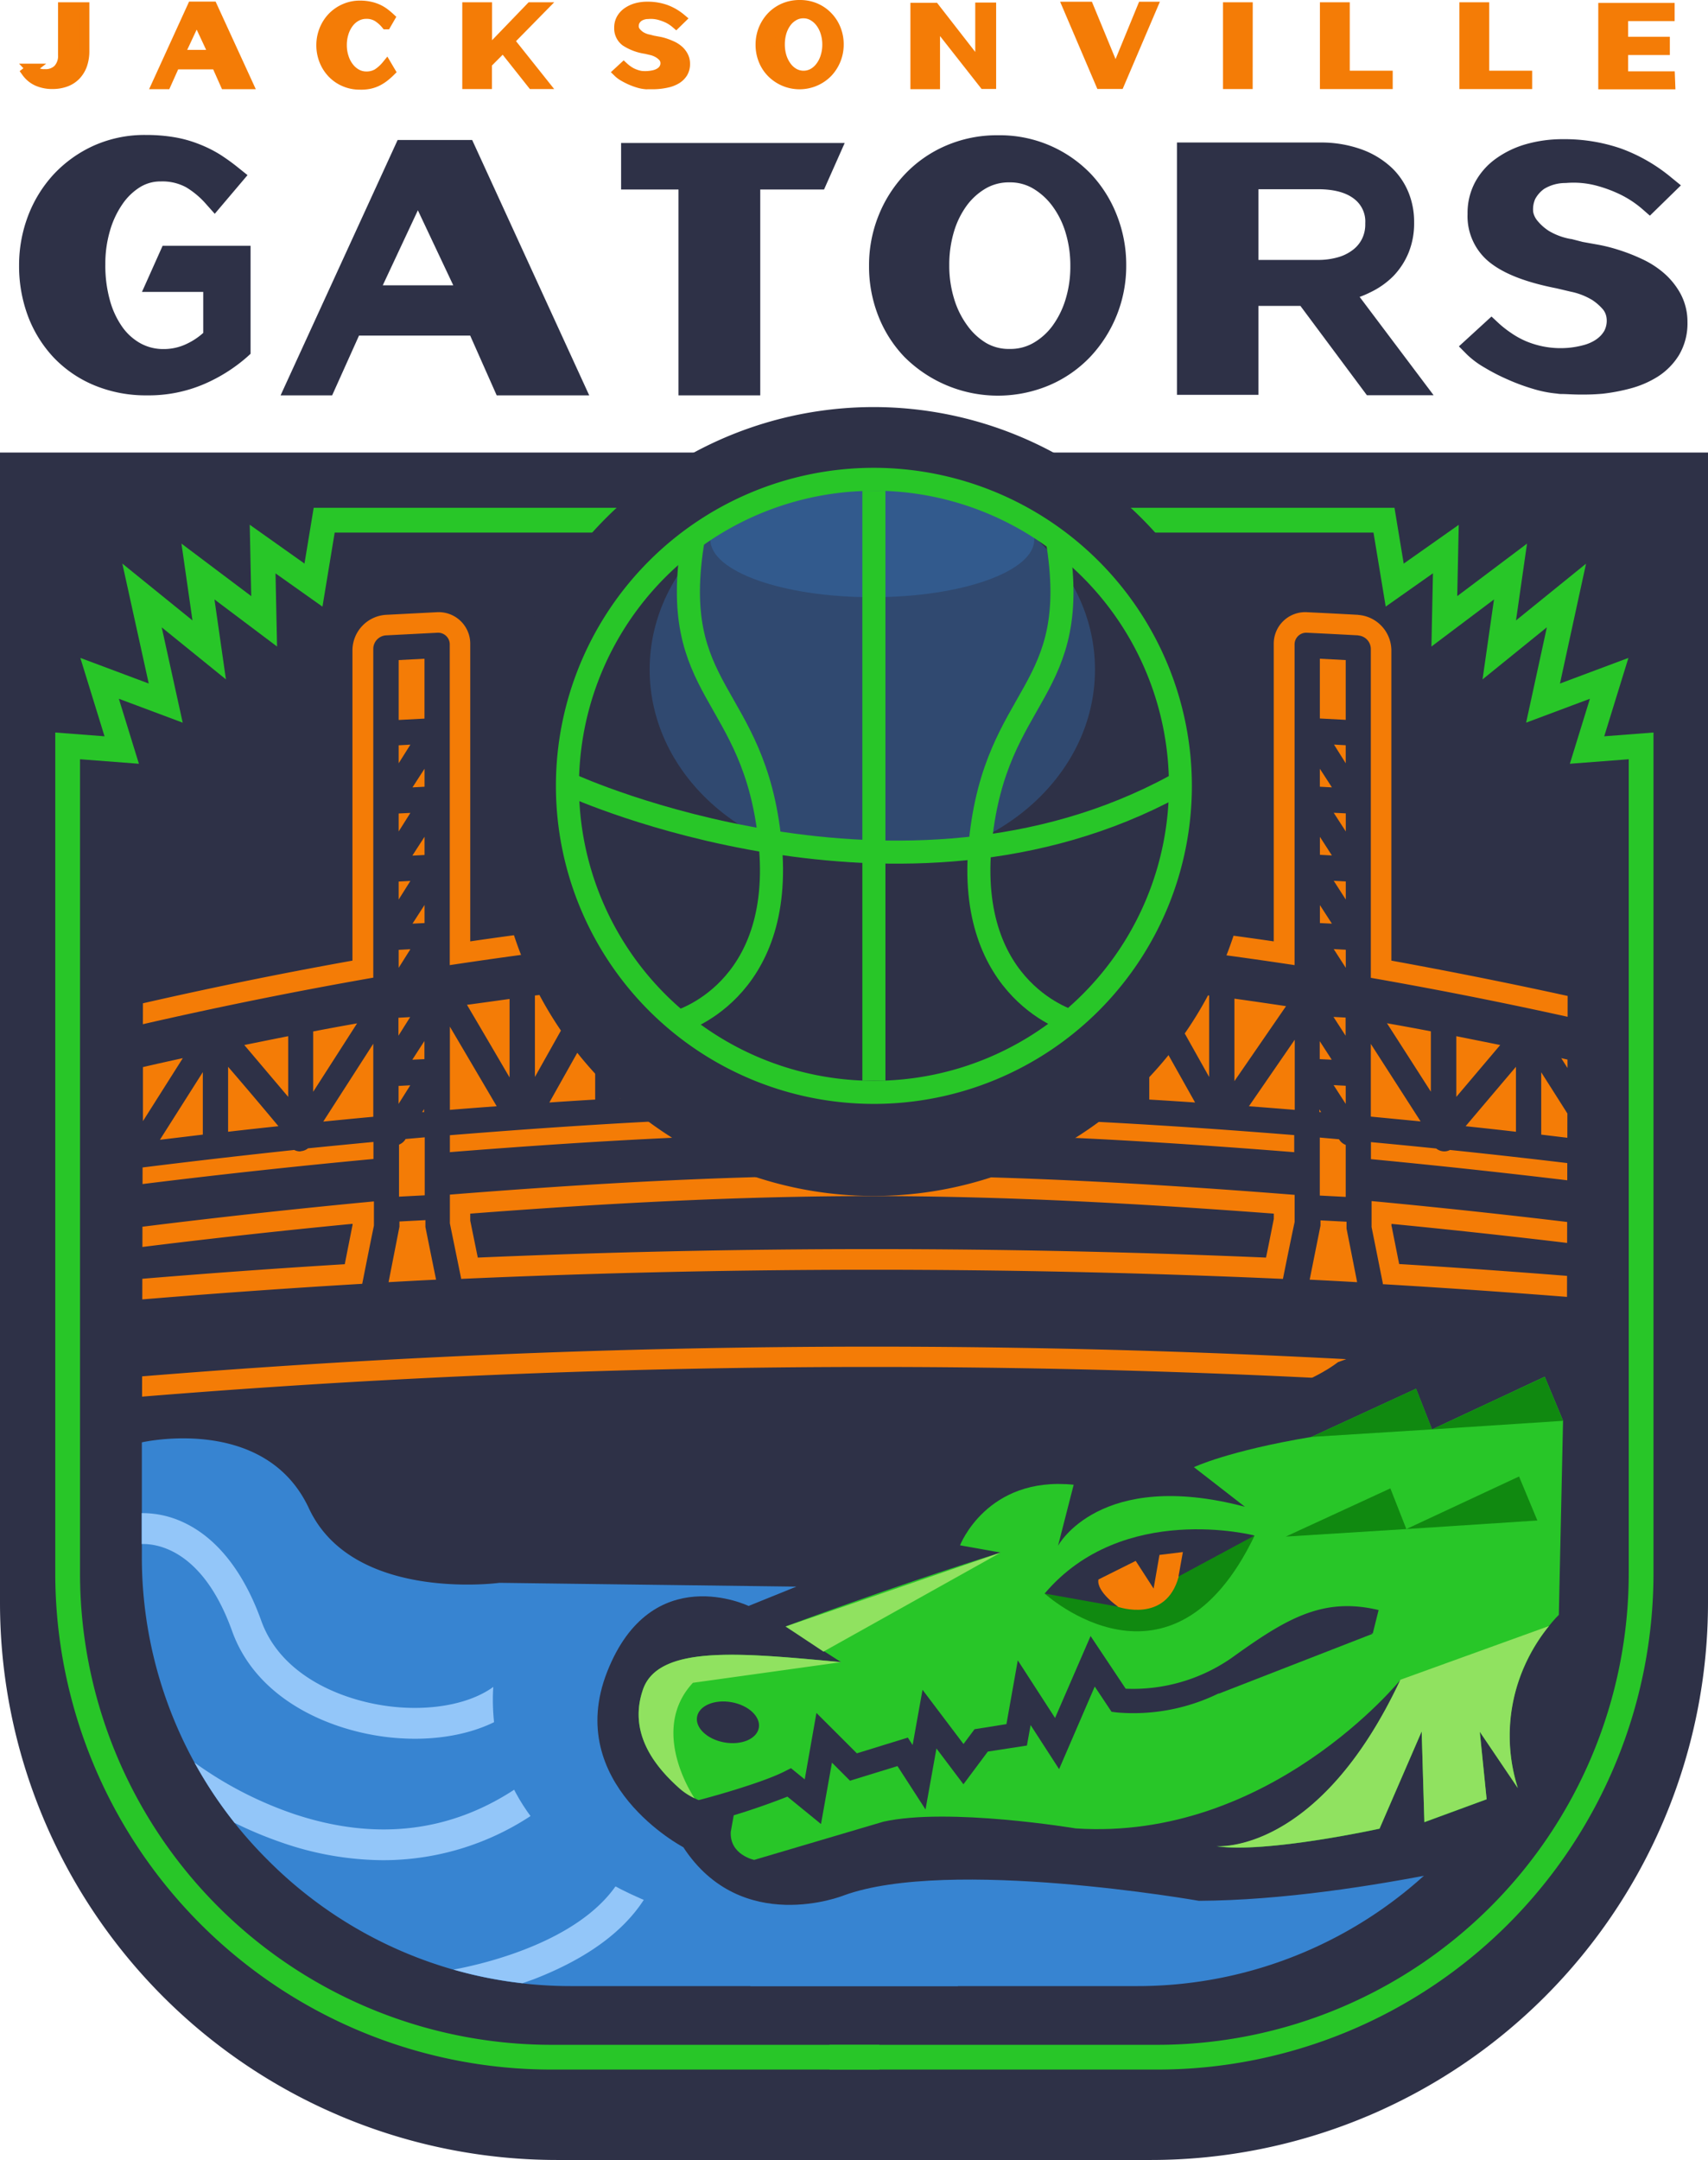 <svg xmlns="http://www.w3.org/2000/svg" id="Layer_1" width="291.88" height="369.051" data-name="Layer 1" version="1.1"><defs id="defs7"><clipPath id="clip-path"><path id="path4" d="M618.16 282.82H374.7l-.36 163.73a73.54 73.54 0 0 0 73.52 73.52h96.43a73.54 73.54 0 0 0 73.52-73.52z" style="fill:none"/></clipPath><style id="style2">.cls-17,.cls-6{fill:none}.cls-5{fill:#2e3147}.cls-17,.cls-6{stroke:#28c628}.cls-11,.cls-17,.cls-6{stroke-miterlimit:10}.cls-6{stroke-width:4.23px}.cls-11,.cls-8{fill:#f47c06}.cls-16,.cls-9{fill:#3784d1}.cls-10{fill:#93c6f9}.cls-11{stroke:#f47c06;stroke-width:1.76px}.cls-13{fill:#28c628}.cls-14{fill:#108910}.cls-15{fill:#90e260}.cls-16{opacity:.3}.cls-17{stroke-width:3.94px}</style></defs><path id="path183" d="M14.11 77.32h277.77v190.53a95.21 95.21 0 0 1-95.21 95.2H95.21A95.21 95.21 0 0 1 0 267.85V77.32z" class="cls-5" style="fill:#2e3147"/><path id="path185" d="M14.11 83.27h277.77v190.57a95.22 95.22 0 0 1-95.21 95.21H95.21A95.22 95.22 0 0 1 0 273.84V83.27z" class="cls-5" style="fill:#2e3147"/><path id="path187" d="M148.88 88.88H55.4l-1.83 11.09-8.69-6.16.26 12.35-11.31-8.51 1.92 13.39-11.48-9.3 4.05 18.39-11.3-4.23 3.78 12.25-9.24-.71v141.35a82.71 82.71 0 0 0 82.7 82.7h56" class="cls-6" style="fill:none;stroke:#28c628;stroke-width:4.23px;stroke-miterlimit:10"/><g id="g193" clip-path="url(#clip-path)" style="clip-path:url(#clip-path)" transform="translate(-350.12 -180.73)"><path id="path189" d="M295.46 426.13a7.17 7.17 0 0 1-8.25-7.15c.11-4.31 3.61-8.93 8.25-9.43q14.7-2 29.43-3.69v-6.7c-3.66.42-5.49.64-9.14 1.08a4.65 4.65 0 0 1-5.36-4.71 6.25 6.25 0 0 1 5.36-6l5.39-.65q5.06-10.72 10.12-21.46a6.27 6.27 0 0 1 3.84-3.31 772.15 772.15 0 0 1 77-17.74v-54.64a4.2 4.2 0 0 1 3.92-4.14c3.5-.19 5.25-.29 8.74-.46a3.71 3.71 0 0 1 3.93 3.74v52.73c23.3-3.44 46.84-6 70.42-6s47.11 2.53 70.43 6v-52.78a3.71 3.71 0 0 1 3.93-3.74c3.5.17 5.25.27 8.74.46a4.21 4.21 0 0 1 3.93 4.14v54.64a771.13 771.13 0 0 1 77 17.74 6.27 6.27 0 0 1 3.84 3.31q5.07 10.72 10.13 21.46l5.39.65a6.26 6.26 0 0 1 5.36 6 4.65 4.65 0 0 1-5.36 4.71c-3.66-.44-5.49-.66-9.14-1.08v6.7q14.73 1.72 29.43 3.69c4.34.81 8.31 4.84 8.24 9.43a7.21 7.21 0 0 1-8.24 7.15 1534.8 1534.8 0 0 0-407.33.05zm367.19-21.48v-7.22q-38.1-5.9-76.5-9.53v2.45c.64 3.22 1 4.83 1.61 8q37.52 2.32 74.89 6.3zM579.76 398c-.54-2.71-.8-4.06-1.34-6.77l-1.16-.06-1.33 6.63zm-11.83-.59 1.65-8.16v-2.75c-23.43-1.82-46.93-3.15-70.44-3.17-23.51-.02-47 1.35-70.42 3.17v3c.65 3.15 1 4.73 1.61 7.88q68.79-3.02 137.6-.01zm-145.6.39c-.53-2.65-.8-4-1.34-6.63l-1.16.06c-.53 2.71-.8 4.06-1.33 6.77zm-11.83.65 1.65-8.34v-2.21q-38.38 3.68-76.53 9.53v7.22q37.38-3.99 74.88-6.24zm167.82-15.07v-6.1l-.23-.21-.68-.06v6.32zm-157.43 0V377l-.7.07-.21.18v6.13zM645.76 377l-1.42-1.55v1.35zm-293.24 0 1.41-.2v-1.35zm9.25-1.29 1-.13c-.39-.34-.58-.52-1-.87zm274.74 0v-1l-1 .87zm-255.65-2.44L383 373v-3.15zm236.56 0-2.16-3.4V373zm-226.56-1.16 3.28-.36-3.28-3.87zm216.55 0v-4.23l-3.28 3.87zm-198.64-1.88 3.38-.32V365zm180.74 0-3.36-5.23v4.9zm-19.93-1.77v-4.34l-2.83 4.11zm-140.86 0 3.24-.26c-1.29-2.2-1.94-3.31-3.24-5.51zm18.28-1.33 3-.19v-5.09zm104.19 0-3-5.28v5.09zm-10.83-.64v-4.87l-2.75 4.73zm-82.53 0 2.75-.14-2.75-4.73zm64.19-.8-2.95-5.93v5.83zm-45.84 0 2.95-.1v-5.83zm10.81-.3 2.85-.05-2.84-5.66zm19.18-.08 5 .08v-8.07a470.23 470.23 0 0 1-4.96 7.99zm123.6 4.41 3-2.74-3-.72zm-261.34 0v-3.46c-1 .23-2 .48-3 .72zm-21.23 2 .11-.12h-.11zm303.8 0v-.09h-.11zm-274.73-5.4 1.39-2.2-1.39.32zm245.65 0v-1.88l-1.38-.31zm-21.25-3.08 2.41-2.85-2.41-.48zm-203.14 0v-3.34l-2.42.48zm165.27-3.47c1.58-2.31 2.38-3.46 4-5.76l-4-.57zm-157.42 1.56c.85-1.34 1.28-2 2.13-3.33l-2.13.39zm187.44 0v-2.94l-2.14-.39zm-91.25-3.48 5.87-9.34c-2-.05-4-.09-5.87-.1zm-58.27.15c1.35-2.42 2-3.63 3.39-6.05l-3.39.42zm90.39-.63 4-6.95-4-.37zm-98.26.94v-4.87l-2.63.38zm29.16-.94V350l-4 .37zM555 358v-5.63l-3.4-.42zm-82.53-2.27 3.25-6.53-3.25.22zm53.38 0v-6.31l-3.25-.22zm-32.08-.23v-7.06l-3.51.08c1.38 2.78 2.08 4.18 3.49 6.97zm84.55-53.61v-6.7h-.88v6.7zm-157.43 0v-6.7H420v6.7z" class="cls-5" style="fill:#2e3147"/><path id="path191" d="M582.22 289.31a2.32 2.32 0 0 1 2.16 2.28v56.21a771.71 771.71 0 0 1 78.48 18 4.18 4.18 0 0 1 2.58 2.22q5.31 11.25 10.61 22.49l6.48.77a4.2 4.2 0 0 1 3.6 4.06 3.13 3.13 0 0 1-3.6 3.17q-5.44-.66-10.9-1.29v10.23q15.61 1.8 31.19 3.9a7.76 7.76 0 0 1 6.49 7.41 5.55 5.55 0 0 1-6.49 5.63 1534.8 1534.8 0 0 0-407.36 0 5.55 5.55 0 0 1-6.5-5.63 7.76 7.76 0 0 1 6.5-7.41q15.57-2.1 31.19-3.9v-10.26q-5.46.63-10.9 1.29a3.13 3.13 0 0 1-3.61-3.17 4.21 4.21 0 0 1 3.61-4.06l6.47-.77q5.29-11.25 10.61-22.49a4.22 4.22 0 0 1 2.59-2.22 774.64 774.64 0 0 1 78.49-18v-56.2a2.32 2.32 0 0 1 2.16-2.28l8.74-.45a2 2 0 0 1 2.17 2.05v54.74c23.87-3.6 48-6.29 72.18-6.26 24.18.03 48.3 2.65 72.19 6.26v-54.74a2 2 0 0 1 2.16-2.05c3.5.17 5.25.26 8.74.45m-6.58 14.2 4.42.23v-10.21l-4.42-.23v10.23m-157.42.23 4.41-.23v-10.23l-4.41.23v10.23m161.84 7.4v-3.08l-2-.11 2 3.19m-161.84 0 2-3.18-2 .11v3.07m2.36 4.12 2.06-.11v-3.07c-.83 1.27-1.24 1.91-2.06 3.18m155.06-.11 2.06.11c-.82-1.27-1.23-1.91-2.06-3.18v3.07m4.43 7.64v-3.09l-2.06-.1 2.06 3.19m-161.85 0 2-3.17-2 .1v3.07m2.36 4.13 2.06-.11v-3.11c-.82 1.27-1.24 1.91-2.06 3.19m155.07-.11 2.05.11-2.05-3.18v3.07m4.42 7.64v-3.09l-2.06-.11 2.06 3.2m-161.85 0 2-3.18-2 .11v3.07m2.36 4.12 2.06-.1v-3.09l-2.06 3.19m155.07-.1 2.05.1-2.05-3.17v3.07m4.42 7.64V343l-2.06-.11 2.06 3.2m-161.85 0 2-3.18-2 .11V346m81.6 18q5.37-8.58 10.78-17.16c-3.59-.13-7.19-.2-10.78-.21V364m-4.34-1v-16.36c-2.6 0-5.32.1-8.1.2q4.06 8.06 8.1 16.11m-24.83.27 7.95-16c-2.58.15-5.24.33-7.95.53v15.45m56.91 0v-15.43c-2.7-.2-5.36-.38-7.94-.53q4 8 7.94 16m-61.24.74v-15.86c-2.83.24-5.75.51-8.72.82q4.37 7.5 8.72 15m65.57 0 8.73-15c-3-.31-5.89-.58-8.73-.82V364m-90.39.74 8.37-14.92c-2.73.32-5.53.67-8.37 1v13.88m115.22 0v-13.88c-2.84-.37-5.64-.72-8.37-1l8.37 14.92m-119.55.17v-13.5c-2.4.33-4.84.68-7.28 1q3.65 6.19 7.28 12.41m123.87.63 8.82-12.81c-3-.45-5.92-.88-8.82-1.28v14.14M513 367.19v-16L503 367c3.32 0 6.65.08 10 .15m11.94.36q-3.8-7.65-7.61-15.28v15c2.45.07 5 .15 7.61.25m-39.69-.36c2.61-.05 5.12-.1 7.47-.12l-7.47-14.85v15m-11.93.36c2.6-.1 5.16-.18 7.6-.25v-15l-7.6 15.28m106.75-9.85v-3.1l-2.07-.11 2.07 3.21m-161.86 0 2-3.18-2 .11v3.07m-14.57 9.58 7.5-11.69c-2.48.44-5 .9-7.5 1.38v10.31m191 0v-10.33c-2.5-.48-5-.94-7.5-1.38q3.75 5.83 7.5 11.69m-40.29 1.85-7.83-13.94v13.44c2.56.15 5.18.32 7.83.5m-12.16-.75V355l-7.54 13 7.52.39m-86.07 0 7.52-.39q-3.75-6.46-7.52-12.93v13.32m-12.1.71c2.64-.18 5.27-.35 7.83-.5v-13.44q-3.93 7-7.83 13.94m-17 1.26c2.66-.22 5.33-.42 8-.62q-4-6.81-8-13.6v14.22m-27.63-2.22v-10.37c-2.47.49-5 1-7.5 1.51l7.5 8.86m199.62 0 7.5-8.86c-2.53-.52-5-1-7.5-1.51v10.37m-27.61 2.23v-12l-7.83 11.37c2.61.2 5.22.4 7.83.62m-166 2c2.83-.28 5.67-.56 8.53-.82v-12.48l-8.53 13.27m15.2-10.54 2.07-.1v-3.1l-2.07 3.2m172.31 10.54-8.51-13.24v12.42l8.51.82m-17.24-10.64 2.05.1-2.05-3.17v3.07m-201.1 10.59 6.81-10.76c-2.27.5-4.55 1-6.81 1.53v9.23m249.18 0v-9.23c-2.27-.52-4.55-1-6.81-1.53l6.81 10.76m-253.5 1.55v-9.77c-2.82.66-5.66 1.35-8.47 2l8.47 7.73m257.82 0q4.23-3.87 8.47-7.73c-2.81-.69-5.65-1.38-8.47-2v9.77m-18.87.25V363q-4.3 5.07-8.6 10.15c2.9.31 5.78.62 8.6.95m-220.08 0c2.82-.33 5.69-.64 8.6-.95q-4.29-5.15-8.6-10.15v11.1m231.71 1.37q-3.64-5.77-7.31-11.53v10.65l7.31.88m-243.35 0 7.32-.88v-10.68l-7.32 11.54m-32 .7q3.48-3.86 7-7.7c-2.4.63-4.74 1.25-7 1.86v5.84m307.32 0v-5.84c-2.27-.62-4.61-1.24-7-1.85l7 7.69m-311.63-.75v-3.91l-2.34.65 2.34 3.26m315.94 0 2.33-3.26-2.33-.65v3.91m-77-6.06v-3.1l-2.07-.11 2.07 3.21m-161.86 0 2-3.18-2 .11v3.07m232 10.1q-3.81-4.2-7.63-8.39v7.29l7.63 1.1m-11.94-1.69v-7.1c-2.72 2.47-4.08 3.7-6.8 6.19 2.34.3 4.61.61 6.8.91m-278.26 0c2.19-.3 4.45-.61 6.79-.91-2.72-2.49-4.07-3.72-6.79-6.19v7.1m-11.95 1.69 7.63-1.1V371q-3.82 4.19-7.63 8.39m316.14 2.12-2.35-5c-1.19 1.65-1.78 2.48-3 4.13l5.31.83m-330.12 0 5.31-.83c-1.19-1.65-1.78-2.48-3-4.13l-2.35 5m88.23-10.77h.34v-.51l-.34.54m153.66 0c-.13-.2-.2-.3-.32-.5v.47h.32m-149 6.85c24-1.91 48.09-3.3 72.18-3.31 24.09-.01 48.19 1.4 72.2 3.31v-2.92c-24-1.93-48.1-3.32-72.2-3.34-24.1-.02-48.09 1.43-72.09 3.36v2.92m-8.74 7.58 4.44-.23v-9.91l-3.3.29v.06a2.33 2.33 0 0 1-1.09.9v8.89m157.33-.19 4.45.23v-8.88a2.29 2.29 0 0 1-1.11-.91l-.05-.06-3.27-.29V385m-174.15-7.55a2.12 2.12 0 0 1-1.11-.24c-22.91 2.44-45.76 5.4-68.51 9-.58 1.22-.87 1.83-1.44 3.05q41.57-6.6 83.49-10.51v-2.91q-5.6.53-11.18 1.09a2.24 2.24 0 0 1-1.25.49m266.36 11.84c-.58-1.22-.87-1.83-1.44-3.05q-34.14-5.43-68.52-9a2.08 2.08 0 0 1-1.11.24 2.27 2.27 0 0 1-1.25-.49q-5.56-.57-11.15-1.09v2.91q41.89 4 83.47 10.51m-239 9.95q70.23-3.13 140.49 0c.65-3.24 1.31-6.49 2-9.73v-4.63c-24-1.9-48.11-3.29-72.21-3.31-24.1-.02-48.15 1.36-72.15 3.27v4.91l1.93 9.45m-95 7.41q39-4.22 78.09-6.53c.66-3.31 1.31-6.62 2-9.94V386q-40.17 3.79-80.06 10v10.67m252.45-6.53q39.13 2.32 78.1 6.53v-10.73q-39.84-6.22-80-10v4.45c.78 3.86 1.16 5.79 1.93 9.65m-12.53-.67c3.25.16 4.88.25 8.13.43-.72-3.66-1.08-5.49-1.81-9.16v-1.17l-4.45-.23v.89l-1.85 9.24m-157.43.43c3.25-.18 4.88-.27 8.14-.43-.73-3.58-1.09-5.37-1.82-9v-1.17l-4.44.23v.89l-1.85 9.44m165.69-113.98c-3.49-.19-5.24-.28-8.74-.45a5.38 5.38 0 0 0-5.69 5.42v50.82c-22.74-3.3-45.66-5.68-68.66-5.7-23-.02-45.93 2.4-68.65 5.7v-50.82a5.39 5.39 0 0 0-5.7-5.42l-8.74.45a6.11 6.11 0 0 0-5.69 6v53.08a773.12 773.12 0 0 0-75.6 17.5 8.33 8.33 0 0 0-5.09 4.4q-4.83 10.22-9.64 20.44l-4.3.52a8.37 8.37 0 0 0-7.12 8 6.27 6.27 0 0 0 7.12 6.26l7.38-.89v3.18q-13.85 1.63-27.67 3.49c-5.62.6-9.74 6.09-10 11.44.18 5.1 4.6 9.69 10 8.66a1534.8 1534.8 0 0 1 407.36 0c5 .5 10.3-3.15 10-8.66.16-5.65-4.74-10.46-10-11.44q-13.83-1.86-27.68-3.49v-3.18l7.39.89a6.28 6.28 0 0 0 7.12-6.26 8.37 8.37 0 0 0-7.12-8l-4.3-.52q-4.82-10.23-9.64-20.44a8.32 8.32 0 0 0-5.11-4.4c-24.85-7.16-50.13-12.86-75.56-17.5v-53.07a6.12 6.12 0 0 0-5.7-6zm-78.84 65.92v-1.52h.95l-.95 1.51zm6 11.9.09-.15v.15zm-78.9 24.49c22.83-1.75 45.74-3 68.65-3 22.91 0 45.83 1.28 68.67 3v.91c-.53 2.64-.79 4-1.33 6.6q-67.33-2.9-134.7 0c-.52-2.53-.77-3.79-1.29-6.32v-1.14zm-93.11 10.84q36.38-5.58 73-9.1v.17c-.53 2.69-.8 4-1.33 6.73q-35.91 2.19-71.68 6v-3.77zm250.54-8.65v-.44q36.6 3.56 73 9.09v3.77q-35.77-3.78-71.69-6c-.51-2.58-.77-3.87-1.28-6.45z" class="cls-8" style="fill:#f47c06"/></g><path id="path195" d="M45.76 317.8a73 73 0 0 0 52 21.54h65.93v-67.9l-78.34-1s-25.05 3.39-32.56-12.73c-7.51-16.12-28.55-11.27-28.55-11.27v19.42a73 73 0 0 0 21.52 51.94z" class="cls-9" style="fill:#3784d1"/><path id="path197" d="M68.36 291.72c-8.71-.63-20.15-4.88-23.71-14.79-2.14-6-6.25-13.74-13.69-17a16.43 16.43 0 0 0-6.74-1.4v5.28c2.59-.07 10.44.93 15.45 14.89 4.42 12.3 18 17.53 28.31 18.27 1 .07 2 .11 2.91.11 9.74 0 17.79-3.61 20.95-9.56l-4.67-2.48c-2.45 4.63-10.02 7.31-18.81 6.68z" class="cls-10" style="fill:#93c6f9"/><path id="path199" d="M50.31 309.96a64.41 64.41 0 0 1-17.07-8.81 72.52 72.52 0 0 0 6.85 10.3 69.06 69.06 0 0 0 8.37 3.47 53.4 53.4 0 0 0 17 2.91 45.86 45.86 0 0 0 26.46-8.4l-3-4.35c-11.47 7.94-24.47 9.58-38.61 4.88z" class="cls-10" style="fill:#93c6f9"/><path id="path201" d="M77.49 336.52a71.83 71.83 0 0 0 11.8 2.33c.64-.22 1.3-.46 2-.71 10.27-4 17.09-9.45 20.29-16.36l-4.8-2.22c-5.53 11.88-24.42 16.07-29.29 16.96z" class="cls-10" style="fill:#93c6f9"/><path id="path203" d="M246.15 317.8a73 73 0 0 1-52 21.54h-65.91v-67.9l78.34-1s25 3.39 32.56-12.73c7.56-16.12 28.55-11.27 28.55-11.27v19.42a73 73 0 0 1-21.54 51.94z" class="cls-9" style="fill:#3784d1"/><path id="path205" d="M24.26 49.88h10.47v7a11.55 11.55 0 0 1-2.76 1.84 9 9 0 0 1-4 .92 8.06 8.06 0 0 1-4-1 9.4 9.4 0 0 1-3.12-2.85 14.52 14.52 0 0 1-2.09-4.56 22 22 0 0 1-.76-6v-.11a19.93 19.93 0 0 1 .78-5.65 15.47 15.47 0 0 1 2.11-4.54 10.18 10.18 0 0 1 3-2.93 6.61 6.61 0 0 1 3.6-1 8.5 8.5 0 0 1 4.32 1 14.33 14.33 0 0 1 3.4 2.86l1.49 1.67 5.6-6.61-1.55-1.24a34.3 34.3 0 0 0-3.22-2.32 21.89 21.89 0 0 0-3.65-1.79 20.67 20.67 0 0 0-4.18-1.14 28.78 28.78 0 0 0-4.82-.37 21.2 21.2 0 0 0-8.87 1.83 21.48 21.48 0 0 0-6.84 4.9 21.93 21.93 0 0 0-4.38 7.11 23.68 23.68 0 0 0-1.53 8.4v.12a24.39 24.39 0 0 0 1.5 8.54 21.3 21.3 0 0 0 4.36 7.07 20.34 20.34 0 0 0 6.94 4.78 22.92 22.92 0 0 0 9.05 1.74 24 24 0 0 0 9.82-1.95 27.8 27.8 0 0 0 7.25-4.57l.64-.58V41.99H27.79z" class="cls-5" style="fill:#2e3147"/><path id="path207" d="m67.95 23.92-20 43.63h8.81l4.59-10.21h19l4.53 10.21h15.81l-20-43.63zm-2.54 24.83 6-12.82 6.05 12.82z" class="cls-5" style="fill:#2e3147"/><path id="polygon209" d="M466.07 248.28h13.97v-35.17h10.9l3.53-7.95h-38.21v7.95h9.81z" class="cls-5" style="fill:#2e3147" transform="translate(-350.12 -180.73)"/><path id="path211" d="M186.47 29.77a21.55 21.55 0 0 0-15.87-6.66 22 22 0 0 0-9 1.8 21.17 21.17 0 0 0-7 4.9 22.27 22.27 0 0 0-4.49 7.09 22.76 22.76 0 0 0-1.6 8.46v.11a23.09 23.09 0 0 0 1.56 8.45 21.35 21.35 0 0 0 4.48 7.06 22.6 22.6 0 0 0 24.82 4.82 21.1 21.1 0 0 0 7-4.89 22.65 22.65 0 0 0 6.09-15.55v-.09a23 23 0 0 0-1.56-8.39 21.89 21.89 0 0 0-4.43-7.11zM165.3 55.61a14.89 14.89 0 0 1-2.25-4.55 19.21 19.21 0 0 1-.83-5.7v-.09a19.64 19.64 0 0 1 .8-5.68 14.62 14.62 0 0 1 2.22-4.51 10.8 10.8 0 0 1 3.28-2.92 7.88 7.88 0 0 1 4-1 7.71 7.71 0 0 1 3.94 1 11.2 11.2 0 0 1 3.35 3 14.7 14.7 0 0 1 2.27 4.53 19.32 19.32 0 0 1 .83 5.71v.11a19 19 0 0 1-.83 5.68 15 15 0 0 1-2.25 4.52 10.64 10.64 0 0 1-3.28 2.91 7.86 7.86 0 0 1-4 1 7.66 7.66 0 0 1-4-1 10.83 10.83 0 0 1-3.25-3.01z" class="cls-5" style="fill:#2e3147"/><path id="path213" d="M234.16 49.95a14.1 14.1 0 0 0 3.94-2.77 12.74 12.74 0 0 0 2.61-4 13.3 13.3 0 0 0 .95-5.14v-.11a13.36 13.36 0 0 0-.94-5 12.26 12.26 0 0 0-2.67-4.06 14.86 14.86 0 0 0-5.36-3.34 20.33 20.33 0 0 0-7.14-1.18h-24.42v43.11h13.92V52.27h7.18l11.36 15.26h11.4l-12.64-16.8a16 16 0 0 0 1.81-.78zm-19.11-17.62h10.16c2.72 0 4.8.55 6.2 1.65a4.85 4.85 0 0 1 1.9 4.15v.14a5.55 5.55 0 0 1-.54 2.51 5.38 5.38 0 0 1-1.56 1.9 7.48 7.48 0 0 1-2.54 1.27 12.31 12.31 0 0 1-3.52.46h-10.1z" class="cls-5" style="fill:#2e3147"/><path id="path215" d="M287.17 50.16a12.79 12.79 0 0 0-2.85-3.52 16 16 0 0 0-3.78-2.41 31.51 31.51 0 0 0-3.89-1.52 27.6 27.6 0 0 0-3.66-.92l-2.51-.45-1.94-.5h-.07a10.94 10.94 0 0 1-3.79-1.39 8.42 8.42 0 0 1-1.93-1.71 3.33 3.33 0 0 1-.74-1.51 4.38 4.38 0 0 1 .34-2.23 5.11 5.11 0 0 1 1.53-1.73 7 7 0 0 1 3.68-1 15.24 15.24 0 0 1 5.14.42 22.83 22.83 0 0 1 4.23 1.56 17.56 17.56 0 0 1 3.67 2.42l1.35 1.18 5.3-5.18-1.68-1.37a28.93 28.93 0 0 0-8.55-4.92 29.56 29.56 0 0 0-9.89-1.6 22.76 22.76 0 0 0-6.34.85 16.6 16.6 0 0 0-5.16 2.48 11.94 11.94 0 0 0-3.54 4 11.18 11.18 0 0 0-1.3 5.36v.12a10.08 10.08 0 0 0 4.07 8.46c2.46 1.85 6.11 3.23 11.17 4.22l2.37.56a11.55 11.55 0 0 1 3.73 1.45 8.79 8.79 0 0 1 1.82 1.61 2.86 2.86 0 0 1 .6 1.49 3.72 3.72 0 0 1-.4 2.16 4.48 4.48 0 0 1-.65.85 5.2 5.2 0 0 1-1.11.85 7.13 7.13 0 0 1-1.76.72 15.05 15.05 0 0 1-2.63.47 15.33 15.33 0 0 1-7.22-1.13 14.71 14.71 0 0 1-2.59-1.44 18.39 18.39 0 0 1-2-1.56l-1.31-1.22-5.57 5.1 1.43 1.44a15.35 15.35 0 0 0 3 2.21 33.61 33.61 0 0 0 3.89 2 34.42 34.42 0 0 0 4.36 1.61 20 20 0 0 0 4.1.81 4.2 4.2 0 0 0 .86.07c.61 0 1.49.07 2.7.09h.44a36.41 36.41 0 0 0 3.79-.14 32.11 32.11 0 0 0 4.71-.89 16.94 16.94 0 0 0 4.66-2 11.52 11.52 0 0 0 3.66-3.69 10.6 10.6 0 0 0 1.46-5.67 10.11 10.11 0 0 0-1.2-4.86z" class="cls-5" style="fill:#2e3147"/><path id="path217" d="M10.8 1.27h3.59v7.4a7.08 7.08 0 0 1-.39 2.45 5 5 0 0 1-1.11 1.77 4.57 4.57 0 0 1-1.72 1.08 6.43 6.43 0 0 1-2.2.36 6.22 6.22 0 0 1-2.56-.5 4.57 4.57 0 0 1-1.84-1.5l.74-.57a3 3 0 0 0 2.36.93 3 3 0 0 0 2.3-.85 3.4 3.4 0 0 0 .83-2.47z" class="cls-11" style="fill:#f47c06;stroke:#f47c06;stroke-width:1.76px;stroke-miterlimit:10"/><path id="path219" d="M32.88 1.15h3.4l6.06 13.21h-3.83L37 10.97h-7.12l-1.52 3.39h-1.51zM30.61 9.4h6l-3-6.42z" class="cls-11" style="fill:#f47c06;stroke:#f47c06;stroke-width:1.76px;stroke-miterlimit:10"/><path id="path221" d="M61.48 14.44a6.44 6.44 0 0 1-2.61-.53 6.29 6.29 0 0 1-2.07-1.43 6.59 6.59 0 0 1-1.36-2.12 7 7 0 0 1-.5-2.64 6.93 6.93 0 0 1 .5-2.61 6.71 6.71 0 0 1 1.37-2.14 6.58 6.58 0 0 1 2.09-1.45 6.43 6.43 0 0 1 2.64-.54 7.81 7.81 0 0 1 1.6.16 6.57 6.57 0 0 1 1.34.42 6 6 0 0 1 1.13.65 11.22 11.22 0 0 1 1 .83l-.63 1.09a6.19 6.19 0 0 0-1.47-1.3 3.61 3.61 0 0 0-1.92-.49 3.56 3.56 0 0 0-1.67.41 4.1 4.1 0 0 0-1.33 1.13 5.53 5.53 0 0 0-.88 1.71 6.86 6.86 0 0 0-.32 2.11 6.59 6.59 0 0 0 .33 2.12 5.33 5.33 0 0 0 .89 1.71 4.22 4.22 0 0 0 1.32 1.14 3.38 3.38 0 0 0 1.66.42 3.65 3.65 0 0 0 1.92-.48 6.89 6.89 0 0 0 1.57-1.41l.59 1a11.38 11.38 0 0 1-1.06.93 7 7 0 0 1-1.17.73 5.81 5.81 0 0 1-1.37.46 7.23 7.23 0 0 1-1.59.12z" class="cls-11" style="fill:#f47c06;stroke:#f47c06;stroke-width:1.76px;stroke-miterlimit:10"/><path id="path223" d="M92.88 14.34h-1.9l-5-6.31-2.79 2.8v3.51h-3.31V1.27h3.33v7.78l7.5-7.78h1.9l-5.6 5.7z" class="cls-11" style="fill:#f47c06;stroke:#f47c06;stroke-width:1.76px;stroke-miterlimit:10"/><path id="path225" d="M110.97 12.99a6.21 6.21 0 0 0 1-.18 3.56 3.56 0 0 0 .73-.31 2.63 2.63 0 0 0 .51-.39 2.26 2.26 0 0 0 .31-.42 1.83 1.83 0 0 0 .21-1.09 1.64 1.64 0 0 0-.32-.82 3.49 3.49 0 0 0-.76-.67 4.31 4.31 0 0 0-1.46-.59l-.8-.19a8.55 8.55 0 0 1-3.46-1.28 2.73 2.73 0 0 1-1.09-2.3 3 3 0 0 1 .35-1.48 3.4 3.4 0 0 1 1-1.12 5.11 5.11 0 0 1 1.52-.73 6.81 6.81 0 0 1 1.92-.25 9.11 9.11 0 0 1 3.07.49 8.81 8.81 0 0 1 2.65 1.53l-.82.8a6.61 6.61 0 0 0-1.35-.9 8.67 8.67 0 0 0-1.53-.56 5.68 5.68 0 0 0-1.92-.16 3 3 0 0 0-1.57.45 2.22 2.22 0 0 0-.7.79 2.12 2.12 0 0 0-.17 1.1 1.67 1.67 0 0 0 .38.82 3.67 3.67 0 0 0 .78.7 4.34 4.34 0 0 0 1.49.56l.66.17.86.16a7.86 7.86 0 0 1 1.14.28 11.81 11.81 0 0 1 1.22.48 4.58 4.58 0 0 1 1.1.7 3.4 3.4 0 0 1 .8 1 2.67 2.67 0 0 1 .32 1.31 2.9 2.9 0 0 1-.39 1.55 3.28 3.28 0 0 1-1 1 5.25 5.25 0 0 1-1.37.59 11 11 0 0 1-2.79.34h-.89a.56.56 0 0 1-.21 0 6.09 6.09 0 0 1-1.27-.24 11.43 11.43 0 0 1-1.38-.51 12.6 12.6 0 0 1-1.22-.63 4.34 4.34 0 0 1-.85-.64l.91-.84a6 6 0 0 0 .72.57 4.81 4.81 0 0 0 1 .55 5.53 5.53 0 0 0 1.23.36 6.42 6.42 0 0 0 1.44 0z" class="cls-11" style="fill:#f47c06;stroke:#f47c06;stroke-width:1.76px;stroke-miterlimit:10"/><path id="path227" d="M136.67.88a6.66 6.66 0 0 1 2.71.54 6.37 6.37 0 0 1 2.09 1.47 6.5 6.5 0 0 1 1.36 2.15 6.87 6.87 0 0 1 .47 2.55 6.89 6.89 0 0 1-1.84 4.73 6.64 6.64 0 0 1-2.11 1.48 6.69 6.69 0 0 1-7.52-1.46 6.36 6.36 0 0 1-1.36-2.14 6.94 6.94 0 0 1-.47-2.57 7 7 0 0 1 .48-2.58 7 7 0 0 1 1.36-2.15 6.48 6.48 0 0 1 2.11-1.48 6.71 6.71 0 0 1 2.72-.54zm4.73 6.75a6.82 6.82 0 0 0-.31-2.09 5.5 5.5 0 0 0-.86-1.71 4.32 4.32 0 0 0-1.3-1.15 3.21 3.21 0 0 0-1.63-.43 3.26 3.26 0 0 0-1.64.42 4.12 4.12 0 0 0-1.29 1.14 5.63 5.63 0 0 0-.84 1.7 7.36 7.36 0 0 0-.29 2.08 7.14 7.14 0 0 0 .3 2.09 5.76 5.76 0 0 0 .85 1.7 4.18 4.18 0 0 0 1.29 1.16 3.38 3.38 0 0 0 3.28 0 4.1 4.1 0 0 0 1.28-1.15 5.37 5.37 0 0 0 .85-1.69 6.76 6.76 0 0 0 .31-2.08z" class="cls-11" style="fill:#f47c06;stroke:#f47c06;stroke-width:1.76px;stroke-miterlimit:10"/><path id="path229" d="M159.76 14.36h-3.3v-13h3.24l7.84 10.08V1.32h1.81v13h-1.18l-8.41-10.7z" class="cls-11" style="fill:#f47c06;stroke:#f47c06;stroke-width:1.76px;stroke-miterlimit:10"/><path id="path231" d="M195.25 1.18h1.63l-5.61 13.14h-3.16L182.5 1.18h3.51l4.63 11.23z" class="cls-11" style="fill:#f47c06;stroke:#f47c06;stroke-width:1.76px;stroke-miterlimit:10"/><path id="path233" d="M213.19 14.34h-3.31V1.27h3.32z" class="cls-11" style="fill:#f47c06;stroke:#f47c06;stroke-width:1.76px;stroke-miterlimit:10"/><path id="path235" d="M237.12 14.34h-10.68V1.27h3.34v11.69h7.34z" class="cls-11" style="fill:#f47c06;stroke:#f47c06;stroke-width:1.76px;stroke-miterlimit:10"/><path id="path237" d="M260.95 14.34h-10.67V1.27h3.33v11.69h7.34z" class="cls-11" style="fill:#f47c06;stroke:#f47c06;stroke-width:1.76px;stroke-miterlimit:10"/><path id="path239" d="M285.4 14.38h-11.39v-13h11.29v1.34h-7.95v4.44h7.13v1.36h-7.13v4.55h8z" class="cls-11" style="fill:#f47c06;stroke:#f47c06;stroke-width:1.76px;stroke-miterlimit:10"/><path id="path241" d="M262.12 260.27s-16.61 1.15-21.14 15c-4.53 13.85-28.27 10.8-28.27 10.8" style="fill:none;stroke:#93c6f9;stroke-width:5.29px;stroke-miterlimit:10"/><path id="path243" d="M267.88 314.9s-34.72 9.73-63 9.87c0 0-42.73-7.52-60.72-.91 0 0-17.42 7-27.39-8.25 0 0-20.58-10.79-13-30 7.58-19.21 24.16-11.22 24.16-11.22l28.09-11.38s6.72-16.32 22.38-17l22.48-3.34s19.7-3.77 27.78-9.94l18.66-6.81 3.64 4.46 28-13.24-4.15 85.13z" class="cls-5" style="fill:#2e3147"/><path id="path245" d="M128.88 317.78s-4.21-.86-4-4.79l.73-4.09s-5.84-.08-9.49-3.33c-3.65-3.25-8.95-9.09-6.25-16.9 2.7-7.81 17.21-6.2 33.86-4.68l-9.49-6.09s17.64-6.63 36.76-12.63l-6.94-1.24s4.57-11.87 19.42-10.35l-2.67 10.42s7.08-13.22 31.93-6.66l-8.71-6.76s5.73-2.77 20.08-5.17l17.88-8.24 2.73 6.95 19.26-9 3.13 7.51-.72 33.18s-12.57 11.92-7 29.57l-6.51-9.59 1.17 11.55-10.64 3.91-.46-15.5-7.2 16.61s-19.4 4.24-27.87 3c0 0 17.36 1.62 31.43-28.43 0 0-22.33 27.57-55.49 25.37 0 0-21.72-3.63-32.85-1.15z" class="cls-13" style="fill:#28c628"/><path id="path247" d="M178.52 272.27s21.62 19.77 35.88-9.9" class="cls-14" style="fill:#108910"/><ellipse id="ellipse249" cx="-267.773" cy="174.262" class="cls-5" rx="3.49" ry="5.36" style="fill:#2e3147" transform="rotate(-79.86)"/><path id="path251" d="m120.4 311.56-1-4c.11 0 10.32-2.71 14.58-4.85l1.19-.6 2.35 1.91 2-11.35 6.91 6.9 8.71-2.69.82 1.27 1.69-9.44 7 9.27 1.89-2.53 5.45-.87 1.94-10.9 6.37 9.85 6.07-14 6 9a29.53 29.53 0 0 0 18.1-5.26c9.22-6.63 15.51-10.48 25.12-8.18l-1 4c-7.25-1.74-11.79.35-21.75 7.52a33.13 33.13 0 0 1-21.96 5.98l-.93-.12-2.87-4.31-6.09 14.11-4.87-7.53-.63 3.5-6.68 1.03-4.17 5.59-4.61-6.12-1.87 10.42-4.79-7.41-8.11 2.5-3.09-3.09-1.87 10.49-5.74-4.68a122.09 122.09 0 0 1-14.16 4.59z" class="cls-5" style="fill:#2e3147"/><path id="path253" d="M191.06 274.54s8.19 2.9 10.36-5.15l2.66-6.83s-15.62 2.43-18.79 8.24" class="cls-8" style="fill:#f47c06"/><path id="path255" d="m178.52 272.27 12.54 2.24s-3.72-2.55-3.35-4.64l6.37-3.18 3.06 4.73 1-5.75 4-.49-.75 4.18 13-7s-22.51-5.87-35.87 9.91z" class="cls-5" style="fill:#2e3147"/><path id="path257" d="M143.74 283.99c-16.65-1.52-31.16-3.13-33.86 4.68-2.7 7.81 2.6 13.64 6.25 16.9a11.26 11.26 0 0 0 2.57 1.68s-7.95-11.48-.29-19.73z" class="cls-15" style="fill:#90e260"/><path id="polygon259" d="m484.38 458.63 6.46 4.29L521.12 446z" class="cls-15" style="fill:#90e260" transform="translate(-350.12 -180.73)"/><path id="polyline261" d="m558.31 470.14 26.39-10.27-4.86-1.75-7.19.45-9.04 6.2" class="cls-5" style="fill:#2e3147" transform="translate(-350.12 -180.73)"/><path id="polygon263" d="m592.11 418-17.88 8.24 20.61-1.29z" class="cls-14" style="fill:#108910" transform="translate(-350.12 -180.73)"/><path id="polygon265" d="m614.1 415.97-19.26 8.98 22.39-1.46z" class="cls-14" style="fill:#108910" transform="translate(-350.12 -180.73)"/><path id="polygon267" d="m587.72 435.03-17.88 8.24 20.61-1.29z" class="cls-14" style="fill:#108910" transform="translate(-350.12 -180.73)"/><path id="polygon269" d="m609.71 433-19.26 8.98 22.39-1.46z" class="cls-14" style="fill:#108910" transform="translate(-350.12 -180.73)"/><path id="path271" d="m264.71 277.82-25.4 9.18c-14.07 30-31.43 28.43-31.43 28.43 8.47 1.27 27.87-3 27.87-3l7.2-16.61.46 15.5 10.64-3.91-1.17-11.52 6.49 9.61a29.59 29.59 0 0 1 5.34-27.68z" class="cls-15" style="fill:#90e260"/><path id="path273" d="M142.99 88.88h93.52l1.83 11.09 8.74-6.16-.26 12.35 11.31-8.51-1.92 13.39 11.48-9.3-4 18.39 11.3-4.23-3.78 12.25 9.24-.71v141.35a82.71 82.71 0 0 1-82.7 82.7h-56" class="cls-6" style="fill:none;stroke:#28c628;stroke-width:4.23px;stroke-miterlimit:10"/><path id="path275" d="M149.34 191.81a57.56 57.56 0 1 1 57.54-57.54 57.63 57.63 0 0 1-57.54 57.54z" class="cls-5" style="fill:#2e3147"/><path id="path277" d="M149.34 83.84a50.41 50.41 0 1 1-50.4 50.43 50.4 50.4 0 0 1 50.4-50.41m0-14.31a64.72 64.72 0 1 0 64.71 64.72 64.8 64.8 0 0 0-64.71-64.72z" class="cls-5" style="fill:#2e3147"/><circle id="circle279" cx="-127.284" cy="158.978" r="57.701" class="cls-5" style="fill:#2e3147;stroke-width:1.002" transform="rotate(-85.996)"/><path id="path281" d="M149.34 89.21a50.41 50.41 0 1 1-50.4 50.4 50.4 50.4 0 0 1 50.4-50.4m0-14.31a64.72 64.72 0 1 0 64.71 64.71 64.79 64.79 0 0 0-64.71-64.71z" class="cls-5" style="fill:#2e3147"/><ellipse id="ellipse283" cx="149.07" cy="114.401" class="cls-16" rx="38.05" ry="33.06" style="opacity:.3;fill:#3784d1"/><ellipse id="ellipse285" cx="149.07" cy="92.211" class="cls-16" rx="27.67" ry="9.83" style="opacity:.3;fill:#3784d1"/><path id="path287" d="M149.34 83.84a50.41 50.41 0 1 1-50.4 50.43 50.4 50.4 0 0 1 50.4-50.41m0-3.93a54.34 54.34 0 1 0 54.34 54.34 54.4 54.4 0 0 0-54.34-54.34z" class="cls-13" style="fill:#28c628"/><path id="path289" d="M97.88 134.27s56.05 25.48 102.92 0" class="cls-17" style="fill:none;stroke:#28c628;stroke-width:3.94px;stroke-miterlimit:10"/><path id="line291" d="M149.34 83.841v100.81" class="cls-17" style="fill:none;stroke:#28c628;stroke-width:3.94px;stroke-miterlimit:10"/><path id="path293" d="M115.68 174.65s18.56-4.95 15.9-30.88c-2.66-25.93-17.62-25-13.09-51.82" class="cls-17" style="fill:none;stroke:#28c628;stroke-width:3.94px;stroke-miterlimit:10"/><path id="path295" d="M183.44 174.65s-18.57-4.95-15.9-30.88 17.62-25 13.09-51.82" class="cls-17" style="fill:none;stroke:#28c628;stroke-width:3.94px;stroke-miterlimit:10"/><path id="path297" d="M85.72 280.19s-13.17 37 38.65 49l-15.23-13.52-10.2-13.09V283.4" class="cls-9" style="fill:#3784d1"/></svg>